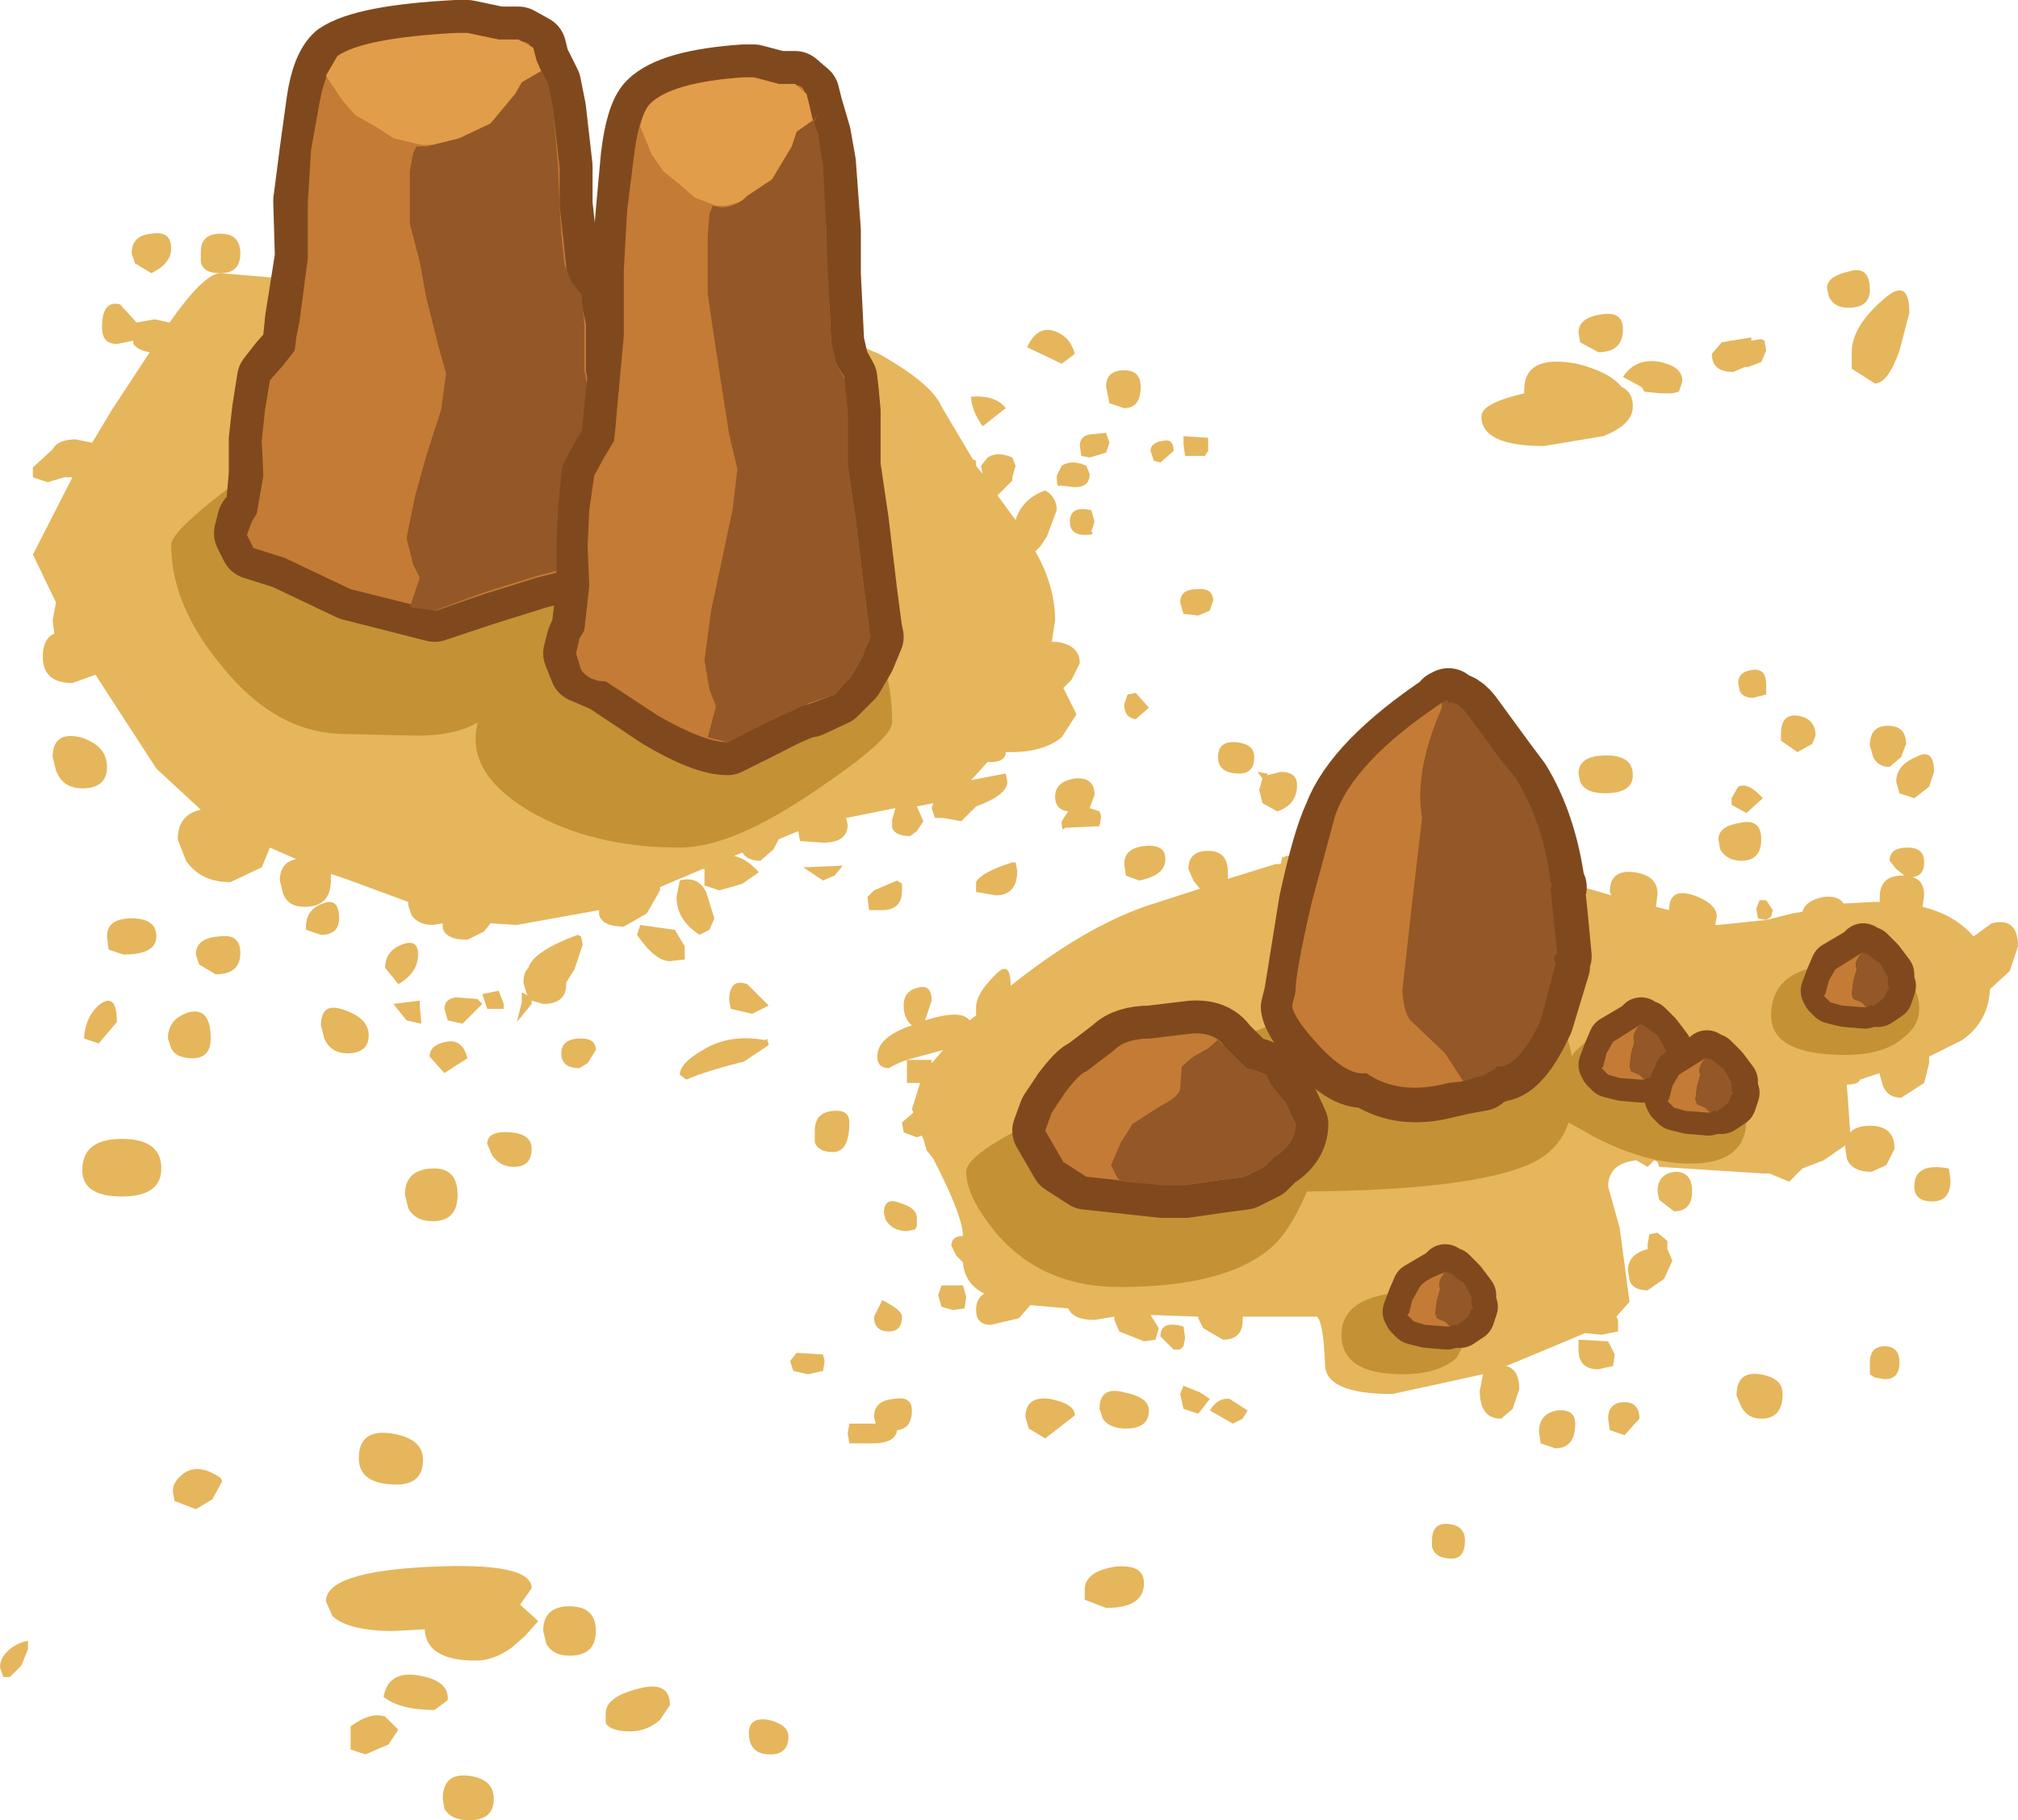 <?xml version="1.0" encoding="UTF-8" standalone="no"?>
<svg xmlns:xlink="http://www.w3.org/1999/xlink" height="55.3px" width="61.3px" xmlns="http://www.w3.org/2000/svg">
  <g transform="matrix(1.0, 0.0, 0.0, 1.0, -0.9, -7.45)">
    <path d="M50.2 17.45 Q50.2 18.15 49.45 18.15 L48.9 17.85 48.85 17.55 Q48.85 17.1 49.55 17.0 50.2 16.9 50.2 17.45 M49.6 20.7 L47.8 21.0 Q45.9 21.0 45.9 20.1 45.9 19.7 47.2 19.4 L47.2 19.3 Q47.2 18.2 48.8 18.5 49.8 18.75 50.15 19.2 50.5 19.35 50.5 19.8 50.5 20.35 49.6 20.7 M58.9 16.95 L58.6 18.1 Q58.25 19.1 57.85 19.1 L57.15 18.65 57.15 18.15 Q57.15 17.4 58.05 16.6 58.9 15.8 58.9 16.95 M57.05 15.7 Q57.7 15.5 57.7 16.25 57.7 16.8 57.05 16.8 56.6 16.8 56.45 16.45 L56.4 16.2 Q56.4 15.85 57.05 15.7 M53.2 17.85 L54.1 17.7 54.1 17.8 54.4 17.75 54.5 17.8 54.55 18.1 54.4 18.45 54.0 18.6 53.9 18.6 53.55 18.75 Q52.9 18.75 52.9 18.2 L53.2 17.85 M50.75 19.2 L50.2 18.9 Q50.6 18.3 51.35 18.45 52.0 18.6 52.0 19.0 L52.0 19.05 51.9 19.35 51.7 19.4 51.4 19.4 51.35 19.4 50.85 19.35 50.8 19.25 50.75 19.2 M55.95 30.05 L55.5 30.3 55.0 29.95 55.0 29.75 Q55.0 29.1 55.55 29.2 56.05 29.3 56.05 29.8 L55.95 30.05 M59.65 30.9 L59.5 31.35 59.05 31.7 58.6 31.55 58.5 31.2 Q58.5 30.7 59.1 30.45 59.65 30.15 59.65 30.9 M57.8 30.45 L57.7 30.1 Q57.7 29.5 58.25 29.5 58.8 29.5 58.8 30.05 L58.65 30.45 58.3 30.75 Q57.95 30.75 57.8 30.45 M54.55 28.55 L54.15 28.65 Q53.85 28.65 53.75 28.45 L53.7 28.2 Q53.7 27.85 54.15 27.8 54.55 27.75 54.55 28.25 L54.55 28.55 M53.8 33.6 Q53.35 33.6 53.15 33.25 L53.1 32.95 Q53.1 32.55 53.75 32.45 54.4 32.3 54.4 32.95 54.4 33.6 53.8 33.6 M53.5 31.9 L53.5 31.7 53.7 31.35 Q54.0 31.2 54.45 31.7 L53.95 32.15 53.5 31.9 M52.35 34.65 Q53.05 34.9 53.05 35.3 L53.0 35.55 53.1 35.55 54.55 35.4 54.3 35.35 54.25 35.05 54.35 34.8 54.55 34.8 54.75 35.1 54.7 35.3 54.55 35.4 55.35 35.2 55.65 35.15 Q55.75 34.8 56.3 34.7 56.75 34.65 56.9 34.9 L57.85 34.85 58.0 34.85 58.0 34.7 Q58.0 34.05 58.7 34.05 L58.75 34.05 58.5 33.85 58.3 33.6 Q58.3 33.2 58.85 33.2 59.35 33.2 59.35 33.65 59.35 34.05 59.0 34.1 59.35 34.2 59.35 34.65 L59.3 35.0 Q60.3 35.25 60.85 35.9 L61.4 35.5 Q62.2 35.3 62.2 36.2 L61.95 36.95 61.35 37.5 Q61.3 38.5 60.5 39.05 L59.5 39.55 59.5 39.75 59.35 40.35 58.65 40.8 Q58.25 40.8 58.1 40.45 L58.0 40.1 58.0 40.05 57.4 40.25 Q57.35 40.4 57.0 40.4 L57.1 41.8 57.1 41.85 Q57.3 41.65 57.7 41.65 58.45 41.65 58.45 42.35 L58.2 42.85 57.75 43.05 Q57.15 43.05 57.0 42.65 L56.95 42.3 56.95 42.25 56.3 42.7 55.65 42.95 55.25 43.35 54.65 43.1 54.45 43.1 51.3 42.9 51.25 42.75 51.15 42.7 50.95 42.9 50.6 42.7 Q49.75 42.8 49.75 43.5 L50.1 44.75 50.4 47.0 50.0 47.45 50.05 47.55 50.05 47.9 49.55 48.0 49.05 47.95 47.5 48.6 46.65 48.95 Q47.05 49.05 47.05 49.65 L46.85 50.25 46.5 50.55 Q45.85 50.55 45.85 49.7 L45.95 49.2 43.2 49.8 Q41.15 49.8 41.15 48.9 41.1 47.6 40.9 47.45 L38.65 47.45 38.65 47.55 Q38.65 48.15 38.05 48.15 L37.45 47.8 37.3 47.5 37.3 47.45 35.85 47.4 36.1 47.8 36.0 48.15 35.65 48.2 34.9 47.9 34.75 47.55 34.75 47.45 34.15 47.55 Q33.5 47.55 33.35 47.2 L32.2 47.1 31.85 47.5 31.0 47.7 Q30.55 47.7 30.55 47.25 30.55 46.9 30.8 46.75 30.2 46.45 30.15 45.8 L29.95 45.6 29.8 45.3 Q29.8 45.0 30.15 45.0 30.15 44.45 29.4 42.95 L29.25 42.65 29.05 42.4 28.95 42.05 28.9 41.95 28.75 42.0 28.35 41.85 28.3 41.55 28.65 41.25 28.6 41.15 28.85 40.35 28.45 40.35 28.45 39.65 Q28.15 39.75 27.9 39.9 27.55 39.9 27.55 39.55 27.55 38.95 28.6 38.6 28.35 38.4 28.35 38.0 28.35 37.55 28.8 37.45 29.2 37.35 29.2 37.85 L29.0 38.45 Q30.1 38.1 30.35 38.45 L30.55 38.3 30.55 38.05 Q30.55 37.65 31.1 37.1 31.6 36.55 31.6 37.4 33.85 35.6 35.8 34.95 L37.35 34.45 37.15 34.2 37.0 33.85 Q37.0 33.3 37.6 33.3 38.2 33.3 38.2 33.95 L38.2 34.15 39.65 33.7 39.8 33.7 39.85 33.5 Q40.25 33.35 40.5 33.5 L40.7 33.5 44.8 33.2 49.85 34.65 49.8 34.55 Q49.8 33.85 50.55 33.95 51.25 34.05 51.25 34.6 L51.2 35.0 51.6 35.1 Q51.6 34.4 52.35 34.65 M49.65 31.55 Q49.05 31.55 48.9 31.2 L48.85 30.95 Q48.85 30.4 49.7 30.4 50.5 30.4 50.5 31.0 50.5 31.55 49.65 31.55 M50.35 46.05 Q50.35 45.55 50.95 45.4 L50.95 45.25 51.0 44.95 51.25 44.9 51.55 45.15 51.55 45.4 51.7 45.75 51.45 46.3 50.95 46.65 Q50.5 46.65 50.4 46.35 L50.35 46.05 M48.85 48.15 L49.75 48.2 49.95 48.6 49.9 48.95 49.45 49.05 Q48.85 49.05 48.85 48.45 L48.85 48.15 M60.15 43.3 Q60.15 43.95 59.6 43.95 59.05 43.95 59.05 43.5 59.05 42.75 60.1 42.95 L60.15 43.3 M51.3 43.9 L51.25 43.65 Q51.25 43.1 51.8 43.05 52.3 43.05 52.3 43.65 52.3 44.25 51.75 44.25 L51.3 43.9 M58.15 49.35 L57.85 49.3 57.7 49.2 57.7 48.85 Q57.7 48.35 58.15 48.35 58.6 48.35 58.6 48.85 58.6 49.35 58.15 49.35 M29.5 19.8 L30.45 21.4 30.55 21.45 30.55 21.6 30.75 21.85 30.7 21.6 30.9 21.35 Q31.2 21.15 31.65 21.35 L31.75 21.6 31.65 21.95 31.65 22.05 31.2 22.5 31.75 23.25 Q31.95 22.6 32.65 22.35 33.0 22.55 33.0 22.95 L32.7 23.75 32.5 24.05 32.35 24.2 Q32.95 25.25 32.95 26.3 L32.85 26.95 33.0 26.95 Q33.7 27.05 33.7 27.6 L33.45 28.1 33.2 28.35 33.6 29.15 33.15 29.85 Q32.6 30.3 31.6 30.3 L31.45 30.3 31.45 30.35 Q31.4 30.6 31.0 30.6 L30.9 30.6 30.4 31.15 31.45 30.95 31.5 31.2 Q31.5 31.6 30.55 31.95 L30.1 32.4 29.55 32.3 29.3 32.3 29.2 32.0 29.25 31.85 28.75 31.95 28.95 32.4 28.75 32.7 28.55 32.85 Q28.1 32.85 28.0 32.6 L28.0 32.35 28.1 32.0 26.6 32.3 26.65 32.5 Q26.65 33.05 25.9 33.05 L25.2 33.0 25.15 32.7 24.55 32.95 24.4 33.25 24.0 33.6 Q23.6 33.6 23.45 33.35 L23.2 33.45 Q23.6 33.55 23.95 33.95 L23.45 34.3 22.75 34.5 22.3 34.35 22.3 33.95 22.3 33.85 22.25 33.85 20.95 34.4 20.95 34.5 20.55 35.2 19.85 35.6 Q19.2 35.6 19.1 35.25 L19.1 35.1 16.6 35.55 15.8 35.5 15.6 35.75 15.1 36.0 Q14.45 36.0 14.35 35.65 L14.35 35.5 14.05 35.55 Q13.6 35.55 13.4 35.25 L13.3 34.95 13.3 34.85 11.4 34.15 10.95 34.0 10.95 34.2 Q10.95 35.0 10.15 35.0 9.65 35.0 9.5 34.6 L9.4 34.2 Q9.4 33.65 9.9 33.55 L9.1 33.2 8.85 33.8 7.9 34.25 Q7.0 34.25 6.55 33.6 L6.3 32.95 Q6.3 32.2 7.0 32.05 L5.65 30.8 3.8 27.95 3.1 28.2 Q2.2 28.2 2.2 27.4 2.2 26.85 2.55 26.7 L2.5 26.3 2.6 25.75 1.9 24.3 3.1 21.95 2.85 21.95 2.35 22.1 1.9 21.95 1.9 21.65 2.5 21.1 Q2.65 20.8 3.2 20.8 L3.7 20.9 4.3 19.9 5.45 18.15 Q5.1 18.1 4.95 17.9 L4.95 17.8 4.45 17.9 Q4.0 17.9 4.0 17.4 4.0 16.55 4.55 16.7 L5.05 17.25 5.6 17.15 6.05 17.25 Q7.1 15.75 7.6 15.75 7.05 15.75 7.0 15.4 L7.0 15.1 Q7.0 14.55 7.6 14.55 8.2 14.55 8.2 15.15 8.2 15.75 7.6 15.75 L11.2 16.05 12.65 15.7 15.85 15.3 Q16.65 15.3 17.95 15.85 L20.25 16.5 23.8 16.8 25.0 17.1 27.6 18.2 Q29.2 19.1 29.5 19.8 M33.15 18.5 L32.1 18.0 Q32.4 17.35 32.9 17.5 33.4 17.65 33.55 18.2 L33.15 18.5 M35.05 18.7 Q35.55 18.7 35.55 19.2 35.55 19.85 35.05 19.85 L34.6 19.7 34.5 19.2 Q34.5 18.7 35.05 18.7 M33.9 21.6 L34.0 21.85 Q34.0 22.25 33.55 22.25 L33.1 22.2 Q33.0 22.3 33.0 21.9 L33.15 21.6 Q33.45 21.4 33.9 21.6 M34.0 20.65 L34.5 20.6 34.6 20.9 34.5 21.2 34.0 21.35 33.75 21.3 33.7 21.0 Q33.7 20.7 34.0 20.65 M30.4 19.5 Q31.15 19.45 31.45 19.85 L30.75 20.4 Q30.4 19.9 30.4 19.5 M34.15 23.3 L34.05 23.6 Q34.2 23.7 33.85 23.7 33.4 23.7 33.4 23.3 33.4 22.8 34.05 22.95 L34.15 23.3 M36.55 21.15 L36.15 21.5 35.95 21.45 35.85 21.15 Q35.85 20.9 36.2 20.85 36.55 20.75 36.55 21.15 M36.85 20.95 L36.85 20.7 37.6 20.75 37.6 21.15 37.5 21.3 37.2 21.3 36.9 21.3 36.85 20.95 M6.1 15.0 Q6.1 15.45 5.5 15.75 L5.0 15.45 4.9 15.15 Q4.9 14.6 5.5 14.55 6.1 14.45 6.1 15.0 M10.65 35.85 L10.2 35.7 Q10.15 35.1 10.7 34.9 11.2 34.7 11.2 35.35 11.2 35.85 10.65 35.85 M13.6 36.45 Q13.6 37.0 13.0 37.35 L12.6 36.85 Q12.6 36.35 13.1 36.15 13.6 35.95 13.6 36.45 M18.55 35.9 L18.6 36.15 18.35 36.9 18.1 37.3 18.1 37.35 Q18.1 37.95 17.4 37.95 L17.05 37.85 17.05 37.95 16.6 38.5 16.75 37.9 16.75 37.6 16.95 37.7 16.9 37.65 16.8 37.3 Q16.8 37.0 16.95 36.85 17.1 36.35 18.45 35.85 L18.55 35.9 M4.15 30.75 Q4.15 31.4 3.4 31.4 2.8 31.4 2.6 30.85 L2.5 30.45 Q2.5 29.65 3.35 29.85 4.15 30.1 4.15 30.75 M4.9 35.35 Q5.65 35.35 5.65 35.9 5.65 36.45 4.65 36.45 L4.2 36.3 4.15 35.9 Q4.15 35.35 4.9 35.35 M6.95 36.75 L6.85 36.45 Q6.85 35.95 7.55 35.9 8.2 35.8 8.2 36.4 8.2 37.05 7.45 37.05 L6.95 36.75 M6.65 38.2 Q7.3 38.05 7.3 39.0 7.3 39.6 6.75 39.6 6.25 39.6 6.1 39.3 L6.0 39.0 Q6.0 38.4 6.65 38.2 M4.6 42.05 Q5.8 42.05 5.8 42.95 5.8 43.8 4.6 43.8 3.4 43.8 3.4 43.0 3.4 42.05 4.6 42.05 M3.9 39.15 L3.45 39.0 Q3.5 38.3 3.95 37.95 4.45 37.6 4.45 38.5 L3.9 39.15 M19.0 39.35 L18.75 39.75 18.5 39.9 Q17.95 39.9 17.95 39.45 17.95 39.0 18.55 39.0 19.0 39.0 19.0 39.35 M15.55 37.95 L14.95 38.55 14.5 38.45 14.4 38.1 Q14.4 37.8 14.75 37.75 L15.4 37.8 15.55 37.95 M16.2 38.1 L15.7 38.1 15.55 37.65 16.05 37.55 16.2 37.95 16.2 38.1 M17.05 42.35 Q17.05 42.9 16.5 42.9 16.1 42.9 15.85 42.55 L15.7 42.2 Q15.7 41.8 16.4 41.85 17.05 41.9 17.05 42.35 M13.65 38.0 L13.7 38.55 13.25 38.45 12.85 37.95 13.65 37.85 13.65 38.0 M14.4 40.05 L13.95 39.55 Q13.95 39.2 14.45 39.1 14.95 39.0 15.1 39.6 L14.4 40.05 M12.1 38.9 Q12.1 39.45 11.45 39.45 10.95 39.45 10.75 39.0 L10.65 38.6 Q10.65 37.85 11.4 38.15 12.1 38.4 12.1 38.9 M14.05 44.55 Q13.5 44.55 13.3 44.15 L13.2 43.75 Q13.2 43.0 14.0 42.95 14.8 42.9 14.8 43.75 14.8 44.55 14.05 44.55 M37.25 25.35 Q37.75 25.3 37.75 25.7 L37.65 26.0 37.3 26.15 36.85 26.1 36.75 25.75 Q36.75 25.35 37.25 25.35 M38.45 30.0 Q39.0 30.05 39.0 30.45 39.0 30.95 38.55 30.95 37.9 30.95 37.9 30.45 37.9 29.95 38.45 30.0 M35.4 28.5 L35.8 28.95 35.4 29.3 Q35.05 29.25 35.05 28.85 L35.15 28.55 35.4 28.5 M34.35 32.25 L34.3 32.55 33.25 32.6 Q33.15 32.75 33.15 32.4 L33.35 32.1 Q32.95 32.05 32.95 31.65 32.95 31.2 33.55 31.1 34.15 31.05 34.15 31.6 L34.0 32.0 34.3 32.1 34.35 32.25 M31.75 33.65 L31.8 33.9 Q31.8 34.65 31.15 34.65 L30.55 34.55 30.55 34.25 Q30.7 33.95 31.65 33.65 L31.75 33.65 M35.05 33.7 Q35.05 33.2 35.7 33.15 36.3 33.1 36.3 33.55 36.3 34.05 35.5 34.2 L35.1 34.05 35.05 33.7 M39.4 31.0 L39.8 30.9 Q40.3 30.9 40.3 31.3 40.3 31.9 39.7 32.1 L39.25 31.85 39.15 31.45 39.25 31.1 39.1 30.9 39.4 30.95 39.4 31.0 M22.6 35.35 L22.45 35.7 22.15 35.85 Q21.45 35.4 21.45 34.7 L21.55 34.2 Q22.1 34.05 22.35 34.55 L22.6 35.35 M20.25 35.85 L20.35 35.55 21.4 35.7 21.7 36.2 21.7 36.6 21.25 36.65 Q20.8 36.65 20.25 35.85 M25.9 34.2 L25.3 33.8 26.5 33.75 26.25 34.05 25.9 34.2 M27.25 34.7 L27.45 34.5 28.15 34.2 28.3 34.3 28.3 34.5 Q28.3 35.1 27.7 35.1 L27.3 35.1 27.25 34.7 M29.2 39.75 L29.55 39.35 28.45 39.65 29.2 39.65 29.2 39.75 M26.2 42.45 Q25.75 42.45 25.65 42.15 L25.65 41.8 Q25.65 41.25 26.2 41.2 26.7 41.15 26.7 41.55 26.7 42.45 26.2 42.45 M24.25 39.2 L23.5 39.7 Q22.3 40.0 21.75 40.25 L21.55 40.1 Q21.55 39.75 22.25 39.35 23.05 38.85 24.15 39.05 L24.2 39.0 24.25 39.2 M23.6 37.35 L24.25 38.0 23.75 38.25 23.1 38.1 23.05 37.85 Q23.05 37.15 23.6 37.35 M24.9 48.8 L25.1 48.55 25.9 48.6 25.95 48.8 25.9 49.1 25.45 49.2 25.0 49.1 24.9 48.8 M28.45 44.85 Q28.0 44.85 27.8 44.5 L27.75 44.3 Q27.75 43.8 28.25 44.0 28.75 44.15 28.75 44.45 L28.75 44.7 28.7 44.8 28.45 44.85 M27.7 46.95 Q28.3 47.25 28.3 47.45 28.3 47.9 27.9 47.9 27.45 47.9 27.45 47.45 L27.7 46.95 M30.2 47.2 L29.85 47.25 29.5 47.15 29.4 46.8 29.5 46.5 30.15 46.5 30.25 46.85 30.2 47.2 M36.15 48.05 Q36.15 47.55 36.85 47.75 L36.9 48.1 36.85 48.35 36.75 48.45 36.55 48.45 36.15 48.05 M38.8 50.3 L38.65 50.55 38.35 50.7 37.65 50.3 Q37.9 49.9 38.25 49.95 L38.8 50.3 M37.3 50.4 L36.85 50.25 36.75 49.8 36.85 49.55 37.35 49.75 37.65 49.95 37.3 50.4 M35.05 49.75 Q35.8 49.9 35.8 50.3 35.8 50.85 35.1 50.85 34.6 50.85 34.4 50.55 L34.3 50.25 Q34.3 49.55 35.05 49.75 M32.8 49.95 Q33.55 50.1 33.55 50.45 L32.65 51.15 32.15 50.85 32.05 50.5 Q32.05 49.85 32.8 49.95 M33.85 56.05 L33.85 55.75 Q33.85 55.2 34.75 55.05 35.65 54.95 35.65 55.55 35.65 56.3 34.5 56.3 L33.85 56.05 M28.15 50.9 Q28.1 51.3 27.4 51.3 L26.7 51.3 26.65 51.0 26.7 50.7 27.5 50.7 27.45 50.5 Q27.45 50.0 28.05 49.95 28.6 49.85 28.6 50.3 28.6 50.85 28.15 50.9 M20.95 59.7 Q20.55 60.05 20.05 60.05 19.45 60.05 19.3 59.8 L19.3 59.5 Q19.3 59.0 20.3 58.75 21.25 58.5 21.25 59.25 L20.95 59.7 M23.65 60.1 Q23.65 59.6 24.25 59.7 24.85 59.85 24.85 60.2 24.85 60.75 24.3 60.75 23.65 60.75 23.65 60.1 M12.95 52.55 Q11.8 52.55 11.8 51.75 11.8 50.85 12.8 51.0 13.75 51.15 13.75 51.8 13.75 52.55 12.95 52.55 M12.85 57.0 Q11.5 57.0 11.0 56.55 L10.8 56.1 Q10.8 55.2 13.95 55.05 17.05 54.9 17.05 55.7 L16.7 56.2 17.25 56.7 16.85 57.15 16.45 57.5 Q15.9 57.9 15.35 57.9 13.85 57.9 13.8 56.95 L12.85 57.0 M11.55 59.9 Q12.15 59.45 12.6 59.6 L13.0 60.0 12.7 60.45 12.0 60.75 11.55 60.6 11.55 59.9 M14.1 59.4 Q13.05 59.4 12.55 59.0 12.7 58.2 13.6 58.35 14.55 58.5 14.5 59.1 L14.1 59.4 M18.2 57.75 Q17.7 57.75 17.5 57.4 L17.4 57.0 Q17.4 56.25 18.2 56.25 19.0 56.25 19.0 57.0 19.0 57.75 18.2 57.75 M6.85 53.3 L6.2 53.05 6.15 52.75 Q6.15 52.45 6.5 52.2 6.95 51.9 7.6 52.35 L7.65 52.45 7.35 53.0 6.85 53.3 M1.2 57.55 Q1.45 57.35 1.75 57.3 L1.75 57.55 1.55 58.05 1.2 58.4 1.0 58.4 0.9 58.1 Q0.9 57.8 1.2 57.55 M15.15 62.75 Q14.6 62.75 14.4 62.4 L14.35 62.1 Q14.35 61.3 15.15 61.4 15.9 61.5 15.9 62.1 15.9 62.75 15.15 62.75 M54.4 50.55 Q54.0 50.55 53.8 50.2 L53.65 49.85 Q53.65 49.1 54.35 49.2 55.05 49.3 55.05 49.8 55.05 50.55 54.4 50.55 M48.15 51.45 L47.7 51.3 47.65 50.95 Q47.65 50.4 48.2 50.3 48.75 50.25 48.75 50.7 48.75 51.45 48.15 51.45 M50.25 50.05 Q50.7 50.05 50.7 50.55 L50.25 51.05 49.8 50.9 49.75 50.55 Q49.75 50.05 50.25 50.05 M44.4 54.45 L44.4 54.25 Q44.4 53.7 44.9 53.75 45.4 53.8 45.4 54.25 45.4 54.8 45.0 54.8 44.5 54.8 44.4 54.45" fill="#e5b65c" fill-rule="evenodd" stroke="none"/>
    <path d="M47.6 42.7 Q45.95 43.6 40.6 43.65 40.05 44.95 39.4 45.45 38.0 46.55 34.9 46.55 32.55 46.55 31.15 44.9 30.25 43.8 30.25 43.05 30.25 42.35 33.95 40.8 L39.85 38.45 Q45.15 36.2 47.35 37.5 48.4 38.15 48.65 39.55 L48.7 39.45 Q49.65 38.4 50.95 39.0 L53.2 40.25 Q53.95 40.6 53.95 41.45 53.95 42.8 52.25 42.8 50.9 42.8 49.35 42.0 L48.55 41.55 Q48.3 42.3 47.6 42.7 M43.65 46.7 Q45.6 46.6 45.6 47.85 L45.15 48.7 Q44.6 49.2 43.5 49.2 41.65 49.2 41.65 48.0 41.65 46.8 43.65 46.7 M58.75 38.95 Q58.15 39.5 56.95 39.5 54.7 39.5 54.7 38.3 54.7 36.75 56.95 36.75 59.2 36.75 59.2 38.1 59.2 38.6 58.75 38.95 M22.75 24.15 Q26.1 25.35 27.25 26.75 28.0 27.7 28.0 29.4 28.0 29.9 25.7 31.45 23.15 33.2 21.55 33.2 18.9 33.2 17.0 32.1 15.05 30.95 15.4 29.45 L15.4 29.4 Q14.75 29.8 13.55 29.8 L11.4 29.75 Q9.3 29.75 7.65 27.7 6.1 25.85 6.1 24.0 6.1 23.55 8.35 21.9 10.75 20.1 12.05 20.1 12.75 20.1 14.85 21.15 16.95 22.25 17.35 22.25 19.75 22.5 20.95 23.15 L22.75 24.15" fill="#c49235" fill-rule="evenodd" stroke="none"/>
    <path d="M15.1 8.45 L16.05 8.65 16.65 8.65 17.1 8.9 17.2 9.3 17.55 10.0 17.7 10.75 17.9 12.5 17.9 13.65 18.0 14.55 18.05 15.45 18.25 16.0 18.55 16.4 18.6 16.8 18.65 17.3 18.65 18.7 19.0 20.2 19.25 22.0 19.5 23.0 19.5 23.2 19.2 23.75 18.8 24.25 18.15 24.7 17.2 24.95 15.6 25.45 14.1 25.95 11.55 25.3 9.55 24.35 8.6 24.05 8.4 23.65 8.5 23.25 8.7 23.0 8.75 23.0 8.85 21.85 8.85 20.8 8.95 19.9 9.1 18.95 9.45 18.5 9.85 18.05 9.9 17.65 9.95 17.15 10.25 15.25 10.2 13.55 10.4 12.0 10.6 10.55 Q10.75 9.5 11.15 9.15 11.95 8.6 14.75 8.45 L15.1 8.45" fill="#d08e50" fill-rule="evenodd" stroke="none"/>
    <path d="M15.1 8.45 L16.05 8.65 16.65 8.65 17.1 8.9 17.2 9.3 17.55 10.0 17.7 10.75 17.9 12.5 17.9 13.65 18.0 14.55 18.05 15.45 18.25 16.0 18.55 16.4 18.6 16.8 18.65 17.3 18.65 18.7 19.0 20.2 19.25 22.0 19.5 23.0 19.5 23.2 19.2 23.75 18.8 24.25 18.15 24.7 17.2 24.95 15.6 25.45 14.1 25.95 11.55 25.3 9.55 24.35 8.6 24.05 8.4 23.65 8.5 23.25 8.7 23.0 8.75 23.0 8.85 21.85 8.85 20.8 8.95 19.9 9.1 18.95 9.45 18.5 9.85 18.05 9.9 17.65 9.95 17.15 10.25 15.25 10.2 13.55 10.4 12.0 10.6 10.55 Q10.75 9.5 11.15 9.15 11.95 8.6 14.75 8.45 L15.1 8.45 Z" fill="none" stroke="#80491d" stroke-linecap="round" stroke-linejoin="round" stroke-width="2.0"/>
    <path d="M17.2 9.3 L17.55 10.05 17.7 10.8 17.9 12.55 17.9 13.7 18.0 14.6 18.1 15.55 Q18.1 15.8 18.25 16.05 L18.55 16.4 18.6 16.85 18.7 17.3 18.7 18.75 19.0 20.2 19.3 22.05 19.5 23.0 19.5 23.2 19.25 23.75 18.8 24.3 18.2 24.75 17.2 25.0 15.6 25.5 14.15 26.0 11.55 25.35 9.55 24.4 8.6 24.1 8.4 23.7 8.55 23.3 8.7 23.05 8.9 21.9 8.85 20.85 8.95 19.9 9.1 19.0 9.5 18.55 9.85 18.1 9.9 17.7 10.0 17.2 10.25 15.3 10.25 13.6 10.35 12.0 10.6 10.6 Q10.8 9.5 11.2 9.25 12.0 8.65 14.8 8.5 L15.15 8.5 16.05 8.7 16.65 8.7 Q17.0 8.7 17.05 8.95 L17.2 9.3" fill="#c47b35" fill-rule="evenodd" stroke="none"/>
    <path d="M11.15 9.15 Q11.95 8.6 14.75 8.45 L15.1 8.45 16.05 8.65 16.65 8.65 17.1 8.9 17.2 9.3 17.35 9.65 17.5 9.4 17.2 9.9 16.45 10.8 15.4 11.6 14.05 11.85 13.7 11.85 12.85 11.65 12.4 11.35 11.7 10.95 11.3 10.5 10.8 9.75 11.15 9.15" fill="#e29d4a" fill-rule="evenodd" stroke="none"/>
    <path d="M16.55 10.3 L16.75 9.95 17.35 9.6 17.55 10.0 17.7 10.75 17.85 12.5 17.9 13.7 17.95 14.55 18.05 15.5 18.25 16.0 18.55 16.4 18.6 16.8 18.65 17.3 18.65 18.7 18.95 20.2 19.25 22.0 19.45 23.0 19.5 23.2 19.2 23.75 18.8 24.25 18.15 24.7 17.2 24.95 15.6 25.45 14.1 26.0 13.35 25.9 13.65 25.0 13.45 24.6 13.25 23.8 13.5 22.55 13.85 21.3 14.3 19.9 14.45 18.8 14.2 17.9 13.85 16.5 13.65 15.4 13.35 14.25 13.35 14.15 13.35 12.65 13.45 12.1 13.55 11.9 13.85 11.9 14.85 11.65 15.8 11.2 16.55 10.3" fill="#945727" fill-rule="evenodd" stroke="none"/>
    <path d="M23.8 9.8 L24.55 10.0 25.05 10.0 25.4 10.3 25.5 10.7 25.75 11.55 25.9 12.4 26.05 14.45 26.05 15.8 26.1 16.8 26.15 17.85 26.3 18.5 26.55 18.95 26.6 19.4 26.65 19.95 26.65 21.6 26.9 23.3 27.15 25.4 27.3 26.55 27.35 26.8 27.1 27.4 26.75 28.0 26.25 28.5 25.5 28.85 Q25.25 28.85 24.2 29.4 L23.0 30.0 Q22.3 30.0 20.95 29.2 L19.3 28.1 18.6 27.8 18.4 27.3 18.5 26.9 18.65 26.55 18.65 26.6 18.8 25.25 18.8 24.05 18.85 23.0 18.95 21.9 19.25 21.35 19.55 20.85 19.6 20.35 19.65 19.8 19.9 17.65 19.85 15.65 20.0 13.85 20.15 12.2 Q20.3 10.95 20.65 10.6 21.3 9.95 23.5 9.8 L23.8 9.8" fill="#d08e50" fill-rule="evenodd" stroke="none"/>
    <path d="M23.8 9.8 L24.55 10.0 25.05 10.0 25.4 10.3 25.5 10.7 25.75 11.55 25.9 12.4 26.05 14.45 26.05 15.8 26.1 16.8 26.15 17.85 26.3 18.5 26.55 18.95 26.6 19.4 26.65 19.95 26.65 21.6 26.9 23.3 27.15 25.4 27.3 26.55 27.35 26.8 27.1 27.4 26.75 28.0 26.25 28.5 25.5 28.85 Q25.25 28.85 24.2 29.4 L23.0 30.0 Q22.3 30.0 20.95 29.2 L19.3 28.1 18.6 27.8 18.4 27.3 18.5 26.9 18.65 26.55 18.65 26.6 18.8 25.25 18.8 24.05 18.85 23.0 18.95 21.9 19.25 21.35 19.55 20.85 19.6 20.35 19.65 19.8 19.9 17.65 19.85 15.65 20.0 13.85 20.15 12.2 Q20.3 10.95 20.65 10.6 21.3 9.95 23.5 9.8 L23.8 9.8 Z" fill="none" stroke="#80491d" stroke-linecap="round" stroke-linejoin="round" stroke-width="2.0"/>
    <path d="M25.45 10.7 L25.75 11.55 25.85 12.45 26.0 14.45 26.0 15.8 26.1 16.8 26.15 17.9 26.3 18.5 26.55 18.9 26.55 19.4 26.65 19.95 26.65 21.6 26.9 23.3 27.15 25.4 27.3 26.55 27.3 26.8 27.1 27.4 26.75 28.0 26.25 28.55 25.45 28.85 Q25.25 28.85 24.15 29.4 L23.0 30.0 Q22.3 30.0 20.9 29.2 L19.3 28.15 Q18.8 28.15 18.55 27.8 L18.4 27.3 18.5 26.85 18.65 26.6 18.8 25.25 18.75 24.05 18.8 22.95 18.95 21.9 19.25 21.35 19.55 20.85 19.6 20.4 19.65 19.8 19.85 17.65 19.85 15.65 19.95 13.85 20.15 12.25 Q20.3 10.95 20.65 10.65 21.25 9.95 23.5 9.8 L23.8 9.8 24.55 10.0 25.0 10.05 Q25.3 10.0 25.35 10.3 L25.45 10.7" fill="#c47b35" fill-rule="evenodd" stroke="none"/>
    <path d="M20.65 10.6 Q21.3 9.95 23.5 9.8 L23.8 9.8 24.55 10.0 25.05 10.0 25.4 10.3 25.5 10.7 25.6 11.15 25.75 10.9 25.45 11.45 24.85 12.5 24.05 13.4 22.95 13.7 22.65 13.7 22.0 13.45 21.6 13.1 21.05 12.65 20.7 12.15 20.35 11.3 Q20.45 10.8 20.65 10.6" fill="#e29d4a" fill-rule="evenodd" stroke="none"/>
    <path d="M24.95 11.9 L25.1 11.45 25.6 11.1 25.75 11.55 25.9 12.45 26.0 14.45 26.05 15.8 26.1 16.8 26.15 17.85 26.3 18.5 26.55 18.95 26.6 19.4 26.65 19.95 26.65 21.6 26.9 23.3 27.15 25.4 27.3 26.55 27.35 26.8 27.1 27.4 26.75 28.0 26.25 28.55 25.5 28.8 24.2 29.4 23.0 30.0 22.4 29.85 22.65 28.9 22.45 28.4 22.3 27.5 22.5 26.0 22.8 24.6 23.15 22.95 23.3 21.7 23.05 20.65 22.8 19.05 22.6 17.75 22.4 16.4 22.4 16.3 22.4 14.6 22.45 13.95 22.55 13.7 22.8 13.75 Q23.25 13.75 23.6 13.4 L24.35 12.9 24.95 11.9" fill="#945727" fill-rule="evenodd" stroke="none"/>
    <path d="M50.75 38.55 L50.75 38.5 50.75 38.55 50.95 38.6 51.15 38.8 51.25 38.9 51.55 39.3 51.55 39.35 51.55 39.5 51.6 39.65 51.5 39.95 51.2 40.15 51.15 40.15 51.05 40.15 51.0 40.15 50.9 40.15 50.75 40.1 50.5 39.9 50.45 39.8 50.55 39.4 50.6 39.05 Q50.5 38.85 50.7 38.55 L50.75 38.55 50.7 38.55 Q50.5 38.85 50.6 39.05 L50.55 39.4 50.45 39.8 50.5 39.9 50.75 40.1 50.9 40.15 50.8 40.2 50.2 40.15 49.8 40.05 49.65 39.9 49.6 39.8 49.75 39.4 49.9 39.05 50.75 38.55" fill="#aa6e36" fill-rule="evenodd" stroke="none"/>
    <path d="M50.9 40.15 L51.0 40.15 51.05 40.15 51.15 40.15 51.2 40.15 51.5 39.95 51.6 39.65 51.55 39.5 51.55 39.35 51.55 39.3 51.25 38.9 51.15 38.8 50.95 38.6 50.75 38.55 50.75 38.5 50.75 38.55 50.7 38.55 Q50.5 38.85 50.6 39.05 L50.55 39.4 50.45 39.8 50.5 39.9 50.75 40.1 50.9 40.15 50.8 40.2 50.2 40.15 49.8 40.05 49.65 39.9 49.6 39.8 49.75 39.4 49.9 39.05 50.75 38.55" fill="none" stroke="#80491d" stroke-linecap="round" stroke-linejoin="round" stroke-width="1.5"/>
    <path d="M50.7 38.6 Q50.45 38.9 50.55 39.1 L50.45 39.45 50.4 39.85 50.45 40.0 50.7 40.1 50.85 40.25 50.75 40.25 50.1 40.2 49.75 40.1 49.55 39.9 49.6 39.85 49.7 39.45 49.9 39.1 50.7 38.6" fill="#c47b35" fill-rule="evenodd" stroke="none"/>
    <path d="M50.85 40.25 L50.7 40.1 50.45 40.0 50.4 39.85 50.45 39.45 50.55 39.1 Q50.45 38.9 50.7 38.6 L50.7 38.55 50.75 38.6 Q50.8 38.55 50.9 38.65 L51.15 38.85 51.25 38.9 51.5 39.35 51.5 39.55 51.55 39.7 51.5 39.7 51.4 39.95 51.15 40.15 51.1 40.15 51.1 40.2 51.0 40.2 50.95 40.2 50.85 40.25" fill="#945727" fill-rule="evenodd" stroke="none"/>
    <path d="M57.5 36.3 L57.5 36.25 57.5 36.3 57.7 36.35 57.9 36.55 58.0 36.65 58.3 37.05 58.3 37.1 58.3 37.25 58.35 37.4 58.25 37.7 57.95 37.9 57.9 37.9 57.8 37.9 57.75 37.9 57.65 37.9 57.5 37.85 57.25 37.65 57.2 37.55 57.3 37.15 57.35 36.8 Q57.25 36.6 57.45 36.3 L57.5 36.3 57.45 36.3 Q57.25 36.6 57.35 36.8 L57.3 37.15 57.2 37.55 57.25 37.65 57.5 37.85 57.65 37.9 57.55 37.95 56.95 37.9 56.55 37.8 56.4 37.65 56.35 37.55 56.5 37.15 56.65 36.8 57.5 36.3" fill="#aa6e36" fill-rule="evenodd" stroke="none"/>
    <path d="M57.65 37.9 L57.75 37.9 57.8 37.9 57.9 37.9 57.95 37.9 58.25 37.7 58.35 37.4 58.3 37.25 58.3 37.1 58.3 37.05 58.0 36.65 57.9 36.55 57.7 36.35 57.5 36.3 57.5 36.25 57.5 36.3 57.45 36.3 Q57.25 36.6 57.35 36.8 L57.3 37.15 57.2 37.55 57.25 37.65 57.5 37.85 57.65 37.9 57.55 37.95 56.95 37.9 56.55 37.8 56.4 37.65 56.35 37.55 56.5 37.15 56.65 36.8 57.5 36.3" fill="none" stroke="#80491d" stroke-linecap="round" stroke-linejoin="round" stroke-width="1.5"/>
    <path d="M57.6 38.05 L57.5 38.05 56.85 38.0 56.5 37.9 56.3 37.7 56.35 37.65 56.45 37.25 56.65 36.9 57.45 36.4 Q57.2 36.7 57.3 36.9 L57.2 37.25 57.15 37.65 57.2 37.8 57.45 37.9 57.6 38.05" fill="#c47b35" fill-rule="evenodd" stroke="none"/>
    <path d="M57.45 36.4 L57.45 36.35 57.5 36.4 57.65 36.45 57.9 36.65 58.0 36.7 58.25 37.15 58.25 37.35 58.3 37.5 58.25 37.5 58.15 37.75 57.9 37.95 57.85 37.95 57.85 38.0 57.75 38.0 57.7 38.0 57.6 38.05 57.45 37.9 57.2 37.8 57.15 37.65 57.2 37.25 57.3 36.9 Q57.2 36.7 57.45 36.4" fill="#945727" fill-rule="evenodd" stroke="none"/>
    <path d="M44.8 46.05 L44.8 46.0 44.8 46.05 45.0 46.1 45.2 46.3 45.3 46.4 45.6 46.8 45.6 46.85 45.6 47.0 45.65 47.15 45.55 47.45 45.25 47.65 45.2 47.65 45.1 47.65 45.05 47.65 44.95 47.65 44.8 47.6 44.55 47.4 44.5 47.3 44.6 46.9 44.65 46.55 Q44.55 46.35 44.75 46.05 L44.8 46.05 44.75 46.05 Q44.55 46.35 44.65 46.55 L44.6 46.9 44.5 47.3 44.55 47.4 44.8 47.6 44.95 47.65 44.85 47.7 44.25 47.65 43.85 47.55 43.7 47.4 43.65 47.3 43.8 46.9 43.95 46.55 44.8 46.05" fill="#aa6e36" fill-rule="evenodd" stroke="none"/>
    <path d="M44.95 47.65 L45.05 47.65 45.1 47.65 45.2 47.65 45.25 47.65 45.55 47.45 45.65 47.15 45.6 47.0 45.6 46.85 45.6 46.8 45.3 46.4 45.2 46.3 45.0 46.1 44.8 46.05 44.8 46.0 44.8 46.05 44.75 46.05 Q44.55 46.35 44.65 46.55 L44.6 46.9 44.5 47.3 44.55 47.4 44.8 47.6 44.95 47.65 44.85 47.7 44.25 47.65 43.85 47.55 43.7 47.4 43.65 47.3 43.8 46.9 43.95 46.55 44.8 46.05" fill="none" stroke="#80491d" stroke-linecap="round" stroke-linejoin="round" stroke-width="1.5"/>
    <path d="M44.95 47.75 L44.85 47.75 44.2 47.7 43.85 47.6 43.65 47.4 43.7 47.35 43.8 46.95 44.0 46.6 Q44.1 46.35 44.8 46.1 44.55 46.4 44.65 46.6 L44.55 46.95 44.5 47.35 44.55 47.5 44.8 47.6 44.95 47.75" fill="#c47b35" fill-rule="evenodd" stroke="none"/>
    <path d="M44.8 46.1 L44.8 46.05 44.85 46.1 45.0 46.15 45.25 46.35 45.35 46.4 45.6 46.85 45.6 47.05 45.65 47.2 45.6 47.2 45.5 47.45 45.25 47.65 45.2 47.65 45.2 47.7 45.1 47.7 45.05 47.7 44.95 47.75 44.8 47.6 44.55 47.5 44.5 47.35 44.55 46.95 44.65 46.6 Q44.55 46.4 44.8 46.1" fill="#945727" fill-rule="evenodd" stroke="none"/>
    <path d="M52.75 39.55 L52.75 39.5 52.75 39.55 52.95 39.6 53.15 39.8 53.25 39.9 53.55 40.3 53.55 40.35 53.55 40.5 53.6 40.65 53.5 40.95 53.2 41.15 53.15 41.15 53.05 41.15 53.0 41.15 52.9 41.15 52.75 41.1 52.5 40.9 52.45 40.8 52.55 40.4 52.6 40.05 Q52.5 39.85 52.7 39.55 L52.75 39.55 52.7 39.55 Q52.5 39.85 52.6 40.05 L52.55 40.4 52.45 40.8 52.5 40.9 52.75 41.1 52.9 41.15 52.8 41.2 52.2 41.15 51.8 41.05 51.65 40.9 51.6 40.8 51.75 40.4 51.9 40.05 52.75 39.55" fill="#aa6e36" fill-rule="evenodd" stroke="none"/>
    <path d="M52.9 41.15 L53.0 41.15 53.05 41.15 53.15 41.15 53.2 41.15 53.5 40.95 53.6 40.65 53.55 40.5 53.55 40.35 53.55 40.3 53.25 39.9 53.15 39.8 52.95 39.6 52.75 39.55 52.75 39.5 52.75 39.55 52.7 39.55 Q52.5 39.85 52.6 40.05 L52.55 40.4 52.45 40.8 52.5 40.9 52.75 41.1 52.9 41.15 52.8 41.2 52.2 41.15 51.8 41.05 51.65 40.9 51.6 40.8 51.75 40.4 51.9 40.05 52.75 39.55" fill="none" stroke="#80491d" stroke-linecap="round" stroke-linejoin="round" stroke-width="1.5"/>
    <path d="M52.85 41.25 L52.75 41.25 52.1 41.2 51.75 41.1 51.55 40.9 51.6 40.85 51.7 40.45 51.9 40.1 52.7 39.6 Q52.45 39.9 52.55 40.1 L52.45 40.45 52.4 40.85 52.45 41.0 52.7 41.1 52.85 41.25" fill="#c47b35" fill-rule="evenodd" stroke="none"/>
    <path d="M52.7 39.6 L52.7 39.55 52.75 39.6 52.9 39.65 53.15 39.85 53.25 39.9 53.5 40.35 53.5 40.55 53.55 40.7 53.5 40.7 53.4 40.95 53.15 41.15 53.1 41.15 53.1 41.2 53.0 41.2 52.95 41.2 52.85 41.25 52.7 41.1 52.45 41.0 52.4 40.85 52.45 40.45 52.55 40.1 Q52.45 39.9 52.7 39.6" fill="#945727" fill-rule="evenodd" stroke="none"/>
    <path d="M44.8 28.85 L44.8 28.8 44.9 28.75 44.95 28.9 Q45.25 28.8 45.6 29.3 L46.55 30.6 47.0 31.2 Q47.8 32.5 48.05 34.35 L48.1 34.4 48.05 34.45 48.15 35.45 48.25 36.5 48.15 36.55 48.2 36.8 47.7 38.45 Q47.1 39.75 46.55 39.9 L46.4 39.9 46.35 39.95 46.0 40.1 45.9 40.2 45.35 40.3 44.8 39.5 43.85 38.55 43.55 37.6 Q43.5 36.9 43.9 34.85 L44.15 32.35 Q43.9 30.9 44.7 29.0 L44.8 28.85 44.7 29.0 Q43.9 30.9 44.15 32.35 L43.9 34.85 Q43.5 36.9 43.55 37.6 L43.85 38.55 44.8 39.5 45.35 40.3 44.9 40.4 Q43.45 40.8 42.45 40.1 41.85 40.2 41.05 39.35 40.25 38.45 40.2 38.05 L40.3 37.65 40.75 34.85 Q41.15 33.0 41.5 32.25 42.1 30.65 44.8 28.85" fill="#aa6e36" fill-rule="evenodd" stroke="none"/>
    <path d="M45.35 40.3 L45.9 40.2 46.0 40.1 46.35 39.95 46.4 39.9 46.55 39.9 Q47.1 39.75 47.7 38.45 L48.2 36.8 48.15 36.55 48.25 36.5 48.15 35.45 48.05 34.45 48.1 34.4 48.05 34.35 Q47.8 32.5 47.0 31.2 L46.55 30.6 45.6 29.3 Q45.25 28.8 44.95 28.9 L44.9 28.75 44.8 28.8 44.8 28.85 44.7 29.0 Q43.9 30.9 44.15 32.35 L43.9 34.85 Q43.5 36.9 43.55 37.6 L43.85 38.55 44.8 39.5 45.35 40.3 44.9 40.4 Q43.45 40.8 42.45 40.1 41.85 40.2 41.05 39.35 40.25 38.45 40.2 38.05 L40.3 37.65 40.75 34.85 Q41.15 33.0 41.5 32.25 42.1 30.65 44.8 28.85" fill="none" stroke="#80491d" stroke-linecap="round" stroke-linejoin="round" stroke-width="2.0"/>
    <path d="M45.35 40.3 L44.8 39.45 43.8 38.5 Q43.55 38.3 43.5 37.55 L43.8 34.85 44.1 32.3 Q43.85 30.9 44.7 28.95 L44.7 28.8 44.85 28.7 44.9 28.8 Q45.2 28.75 45.55 29.25 L46.5 30.55 46.95 31.1 Q47.8 32.5 48.0 34.25 L48.05 34.35 48.0 34.45 48.2 36.4 48.1 36.55 48.15 36.75 47.7 38.45 Q47.1 39.75 46.5 39.85 L46.35 39.85 46.35 39.9 46.0 40.1 45.85 40.15 45.35 40.3" fill="#945727" fill-rule="evenodd" stroke="none"/>
    <path d="M44.7 28.8 L44.7 28.95 Q43.85 30.9 44.1 32.3 L43.8 34.85 43.5 37.55 Q43.55 38.3 43.8 38.5 L44.8 39.45 45.35 40.3 44.9 40.35 Q43.4 40.75 42.4 40.05 41.85 40.15 41.0 39.25 40.2 38.4 40.15 38.0 L40.25 37.6 Q40.25 37.0 40.75 34.85 L41.45 32.25 Q42.0 30.6 44.7 28.8" fill="#c47b35" fill-rule="evenodd" stroke="none"/>
    <path d="M32.85 41.25 L33.25 40.65 Q33.7 40.05 33.9 40.0 L34.75 39.35 Q35.1 39.0 35.85 39.0 L37.1 38.85 Q37.8 38.8 38.1 39.25 L38.4 39.55 38.75 39.9 39.1 40.0 39.35 40.1 39.5 40.4 39.65 40.6 39.95 40.95 40.25 41.6 Q40.25 42.2 39.6 42.6 L39.3 42.9 38.7 43.2 37.95 43.3 36.9 43.45 36.2 43.45 33.9 43.2 33.2 42.75 32.65 41.8 32.85 41.25" fill="#aa6e36" fill-rule="evenodd" stroke="none"/>
    <path d="M32.85 41.25 L33.25 40.65 Q33.7 40.05 33.9 40.0 L34.75 39.35 Q35.1 39.0 35.85 39.0 L37.1 38.85 Q37.8 38.8 38.1 39.25 L38.4 39.55 38.75 39.9 39.1 40.0 39.35 40.1 39.5 40.4 39.65 40.6 39.95 40.95 40.25 41.6 Q40.25 42.2 39.6 42.6 L39.3 42.9 38.7 43.2 37.95 43.3 36.9 43.45 36.2 43.45 33.9 43.2 33.2 42.75 32.65 41.8 32.85 41.25 Z" fill="none" stroke="#80491d" stroke-linecap="round" stroke-linejoin="round" stroke-width="2.0"/>
    <path d="M32.85 41.25 L33.25 40.65 Q33.7 40.05 33.9 40.0 L34.75 39.35 Q35.1 39.0 35.85 39.0 L37.1 38.85 Q37.8 38.8 38.1 39.25 L38.4 39.55 38.75 39.9 39.1 40.0 39.35 40.1 39.5 40.4 39.65 40.6 39.95 40.95 40.25 41.6 Q40.25 42.2 39.6 42.6 L39.3 42.9 38.7 43.2 37.95 43.3 36.9 43.45 36.2 43.45 33.9 43.2 33.2 42.75 32.65 41.8 32.85 41.25" fill="#c47b35" fill-rule="evenodd" stroke="none"/>
    <path d="M39.35 40.1 L39.5 40.4 39.65 40.6 39.95 40.95 40.25 41.6 Q40.25 42.2 39.6 42.6 L39.3 42.9 38.7 43.2 37.95 43.3 36.9 43.45 36.2 43.45 35.0 43.35 34.85 43.25 34.65 42.85 34.95 42.15 35.3 41.6 36.15 41.05 Q36.75 40.75 36.75 40.5 L36.8 39.85 37.15 39.55 37.6 39.3 38.0 38.95 37.9 39.05 38.1 39.25 38.4 39.55 38.75 39.9 39.1 40.0 39.35 40.1" fill="#945727" fill-rule="evenodd" stroke="none"/>
  </g>
</svg>
